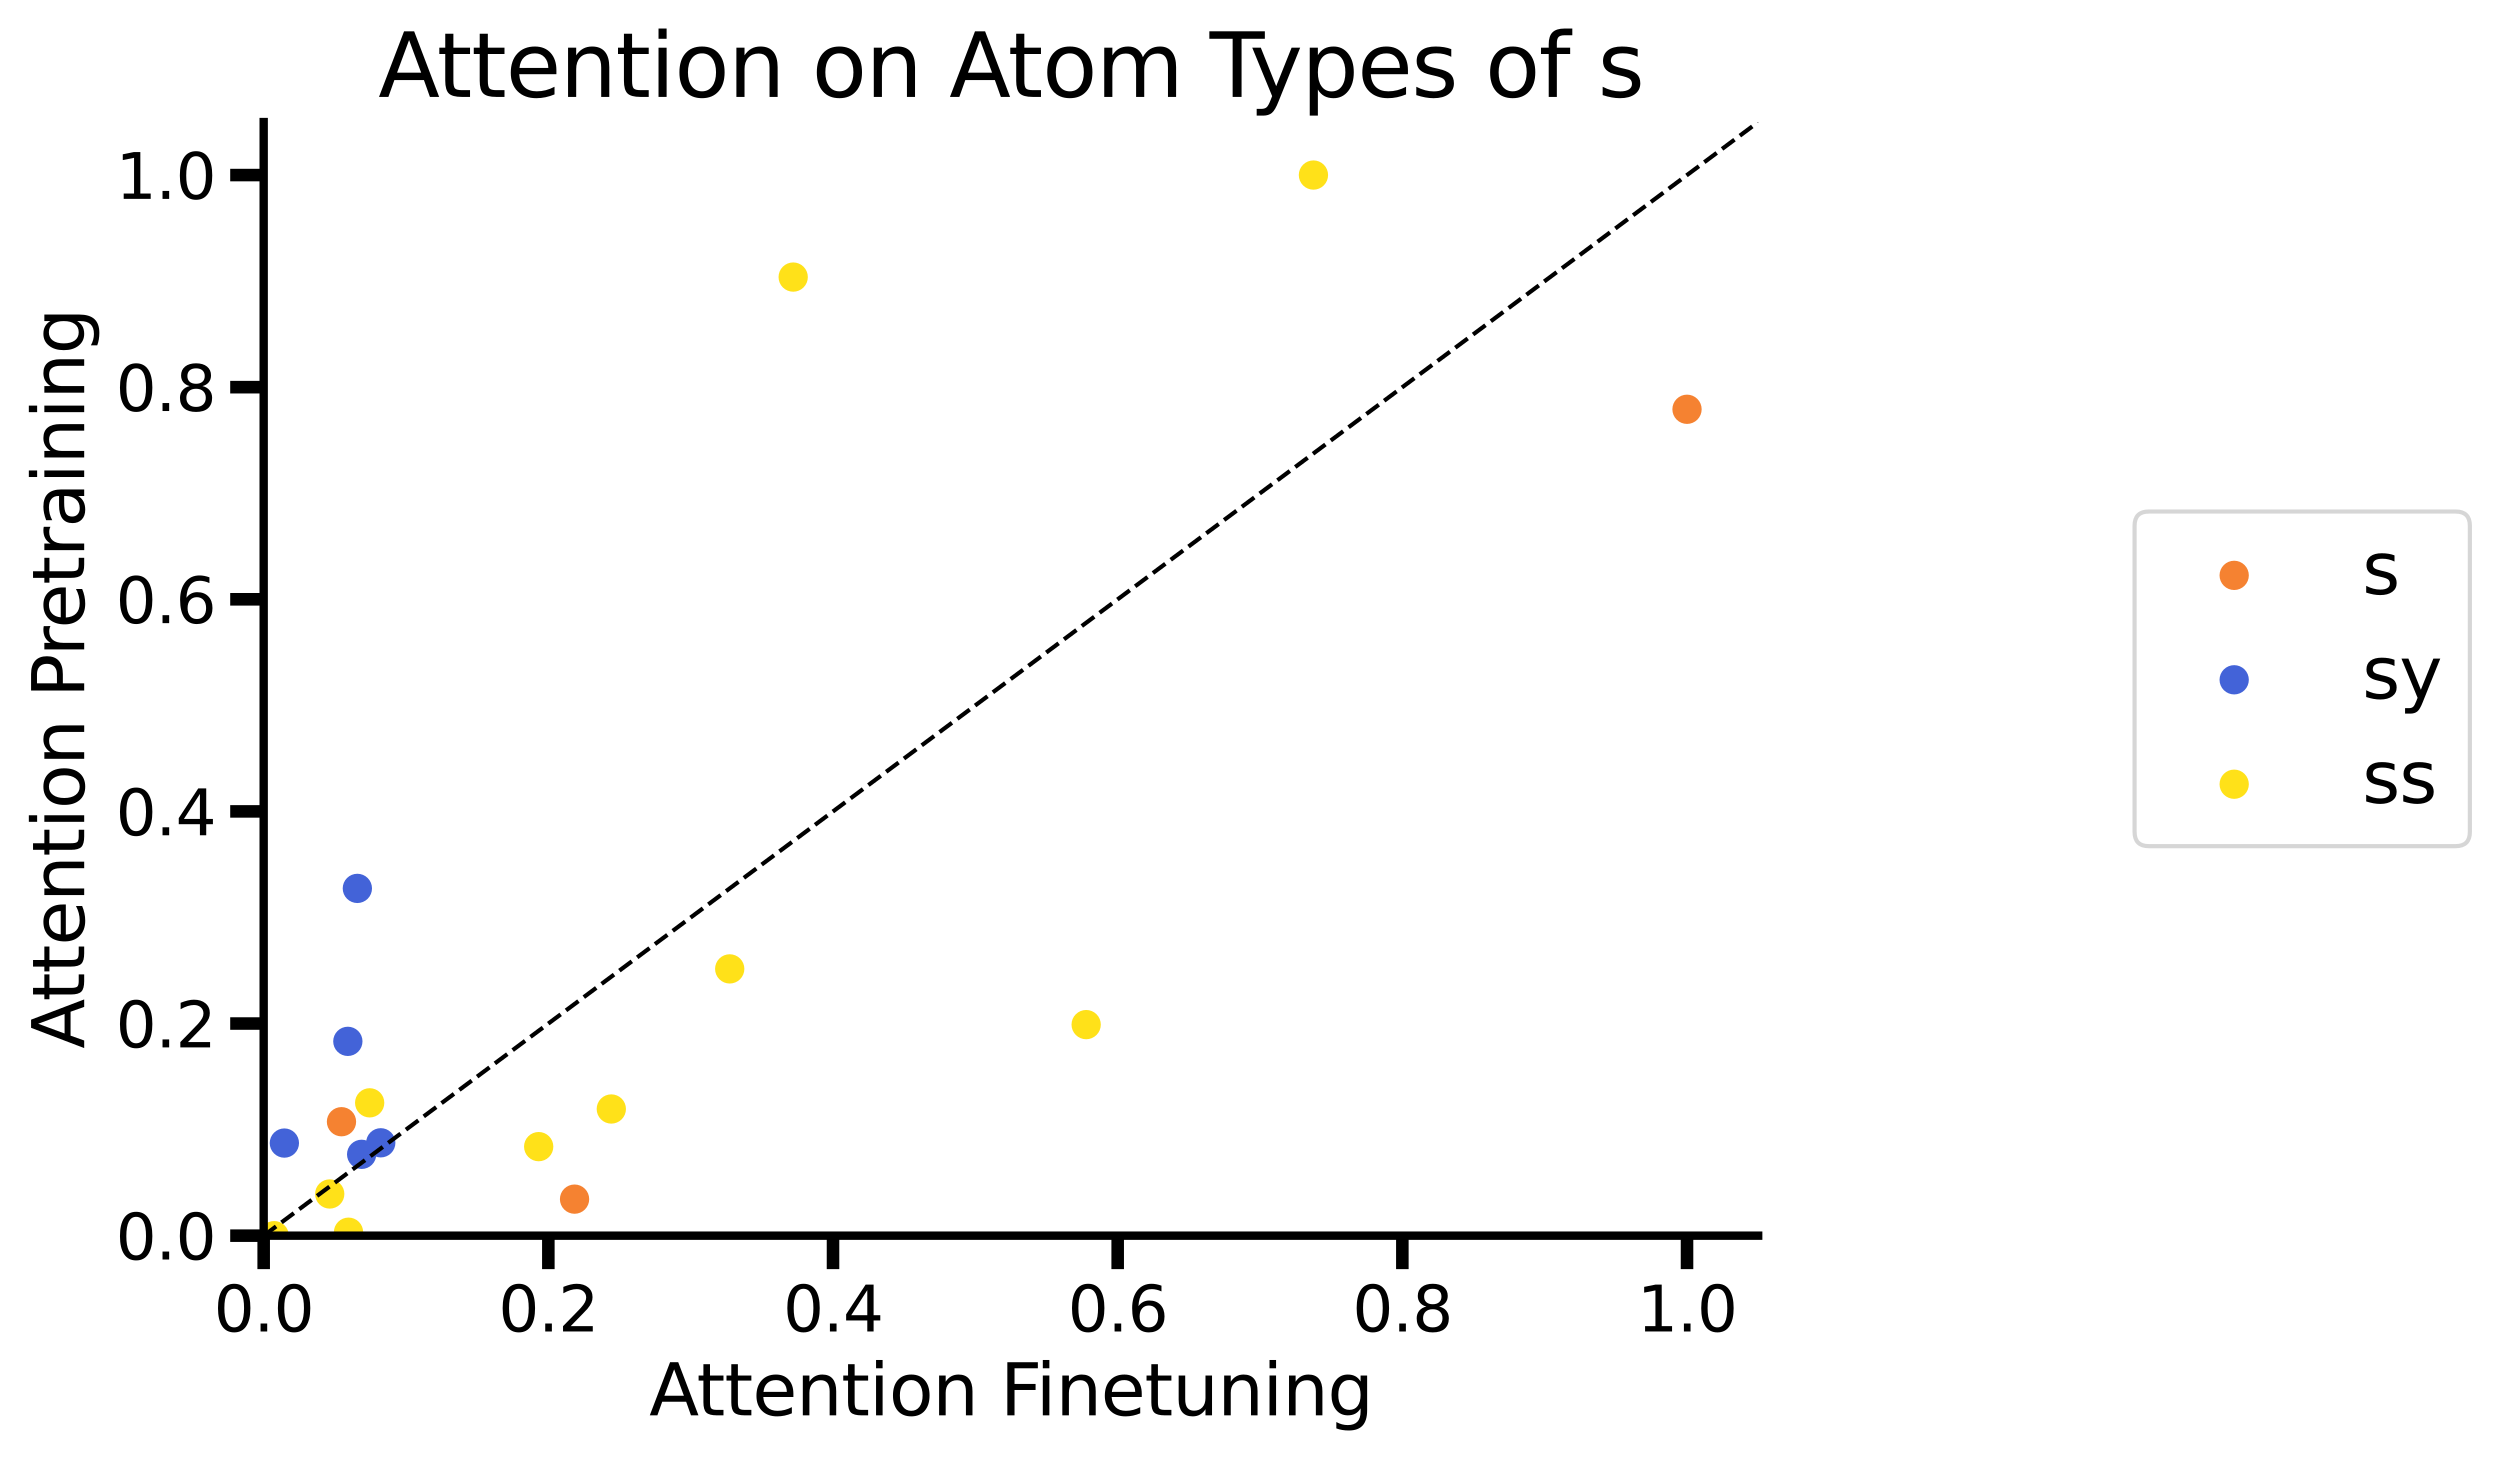 <?xml version="1.0" encoding="utf-8" standalone="no"?>
<!DOCTYPE svg PUBLIC "-//W3C//DTD SVG 1.1//EN"
  "http://www.w3.org/Graphics/SVG/1.1/DTD/svg11.dtd">
<svg xmlns:xlink="http://www.w3.org/1999/xlink" width="597.388pt" height="348.939pt" viewBox="0 0 597.388 348.939" xmlns="http://www.w3.org/2000/svg" version="1.1">
 <defs>
  <style type="text/css">*{stroke-linejoin: round; stroke-linecap: butt}</style>
 </defs>
 <g id="figure_1">
  <g id="patch_1">
   <path d="M 0 348.939 
L 597.388 348.939 
L 597.388 -0 
L 0 -0 
z
" style="fill: #ffffff"/>
  </g>
  <g id="axes_1">
   <g id="patch_2">
    <path d="M 63.008 295.269 
L 420.127 295.269 
L 420.127 29.157 
L 63.008 29.157 
z
" style="fill: #ffffff"/>
   </g>
   <g id="PathCollection_1">
    <defs>
     <path id="mc94b2e3689" d="M 0 3 
C 0.796 3 1.559 2.684 2.121 2.121 
C 2.684 1.559 3 0.796 3 0 
C 3 -0.796 2.684 -1.559 2.121 -2.121 
C 1.559 -2.684 0.796 -3 0 -3 
C -0.796 -3 -1.559 -2.684 -2.121 -2.121 
C -2.684 -1.559 -3 -0.796 -3 0 
C -3 0.796 -2.684 1.559 -2.121 2.121 
C -1.559 2.684 -0.796 3 0 3 
z
" style="stroke: #f58231"/>
    </defs>
    <g clip-path="url(#pe39f1df2c5)">
     <use xlink:href="#mc94b2e3689" x="81.599" y="268.04" style="fill: #f58231; stroke: #f58231"/>
    </g>
   </g>
   <g id="PathCollection_2">
    <defs>
     <path id="m191c68a45c" d="M 0 3 
C 0.796 3 1.559 2.684 2.121 2.121 
C 2.684 1.559 3 0.796 3 0 
C 3 -0.796 2.684 -1.559 2.121 -2.121 
C 1.559 -2.684 0.796 -3 0 -3 
C -0.796 -3 -1.559 -2.684 -2.121 -2.121 
C -2.684 -1.559 -3 -0.796 -3 0 
C -3 0.796 -2.684 1.559 -2.121 2.121 
C -1.559 2.684 -0.796 3 0 3 
z
" style="stroke: #4363d8"/>
    </defs>
    <g clip-path="url(#pe39f1df2c5)">
     <use xlink:href="#m191c68a45c" x="86.417" y="275.834" style="fill: #4363d8; stroke: #4363d8"/>
    </g>
   </g>
   <g id="PathCollection_3">
    <defs>
     <path id="md988fa1239" d="M 0 3 
C 0.796 3 1.559 2.684 2.121 2.121 
C 2.684 1.559 3 0.796 3 0 
C 3 -0.796 2.684 -1.559 2.121 -2.121 
C 1.559 -2.684 0.796 -3 0 -3 
C -0.796 -3 -1.559 -2.684 -2.121 -2.121 
C -2.684 -1.559 -3 -0.796 -3 0 
C -3 0.796 -2.684 1.559 -2.121 2.121 
C -1.559 2.684 -0.796 3 0 3 
z
" style="stroke: #ffe119"/>
    </defs>
    <g clip-path="url(#pe39f1df2c5)">
     <use xlink:href="#md988fa1239" x="189.537" y="66.208" style="fill: #ffe119; stroke: #ffe119"/>
    </g>
   </g>
   <g id="PathCollection_4">
    <g clip-path="url(#pe39f1df2c5)">
     <use xlink:href="#md988fa1239" x="146.076" y="265" style="fill: #ffe119; stroke: #ffe119"/>
    </g>
   </g>
   <g id="PathCollection_5">
    <g clip-path="url(#pe39f1df2c5)">
     <use xlink:href="#mc94b2e3689" x="137.293" y="286.54" style="fill: #f58231; stroke: #f58231"/>
    </g>
   </g>
   <g id="PathCollection_6">
    <g clip-path="url(#pe39f1df2c5)">
     <use xlink:href="#md988fa1239" x="174.369" y="231.522" style="fill: #ffe119; stroke: #ffe119"/>
    </g>
   </g>
   <g id="PathCollection_7">
    <g clip-path="url(#pe39f1df2c5)">
     <use xlink:href="#m191c68a45c" x="67.953" y="273.142" style="fill: #4363d8; stroke: #4363d8"/>
    </g>
   </g>
   <g id="PathCollection_8">
    <g clip-path="url(#pe39f1df2c5)">
     <use xlink:href="#md988fa1239" x="65.512" y="295.269" style="fill: #ffe119; stroke: #ffe119"/>
    </g>
   </g>
   <g id="PathCollection_9">
    <g clip-path="url(#pe39f1df2c5)">
     <use xlink:href="#md988fa1239" x="128.721" y="273.994" style="fill: #ffe119; stroke: #ffe119"/>
    </g>
   </g>
   <g id="PathCollection_10">
    <g clip-path="url(#pe39f1df2c5)">
     <use xlink:href="#md988fa1239" x="78.789" y="285.307" style="fill: #ffe119; stroke: #ffe119"/>
    </g>
   </g>
   <g id="PathCollection_11">
    <g clip-path="url(#pe39f1df2c5)">
     <use xlink:href="#md988fa1239" x="313.853" y="41.829" style="fill: #ffe119; stroke: #ffe119"/>
    </g>
   </g>
   <g id="PathCollection_12">
    <g clip-path="url(#pe39f1df2c5)">
     <use xlink:href="#m191c68a45c" x="90.984" y="273.079" style="fill: #4363d8; stroke: #4363d8"/>
    </g>
   </g>
   <g id="PathCollection_13">
    <g clip-path="url(#pe39f1df2c5)">
     <use xlink:href="#md988fa1239" x="83.279" y="294.442" style="fill: #ffe119; stroke: #ffe119"/>
    </g>
   </g>
   <g id="PathCollection_14">
    <g clip-path="url(#pe39f1df2c5)">
     <use xlink:href="#m191c68a45c" x="83.119" y="248.838" style="fill: #4363d8; stroke: #4363d8"/>
    </g>
   </g>
   <g id="PathCollection_15">
    <g clip-path="url(#pe39f1df2c5)">
     <use xlink:href="#m191c68a45c" x="85.393" y="212.288" style="fill: #4363d8; stroke: #4363d8"/>
    </g>
   </g>
   <g id="PathCollection_16">
    <g clip-path="url(#pe39f1df2c5)">
     <use xlink:href="#mc94b2e3689" x="403.122" y="97.8" style="fill: #f58231; stroke: #f58231"/>
    </g>
   </g>
   <g id="PathCollection_17">
    <g clip-path="url(#pe39f1df2c5)">
     <use xlink:href="#md988fa1239" x="88.334" y="263.527" style="fill: #ffe119; stroke: #ffe119"/>
    </g>
   </g>
   <g id="PathCollection_18">
    <g clip-path="url(#pe39f1df2c5)">
     <use xlink:href="#md988fa1239" x="259.545" y="244.836" style="fill: #ffe119; stroke: #ffe119"/>
    </g>
   </g>
   <g id="matplotlib.axis_1">
    <g id="xtick_1">
     <g id="line2d_1">
      <defs>
       <path id="mfc5a67eee8" d="M 0 0 
L 0 8 
" style="stroke: #000000; stroke-width: 3"/>
      </defs>
      <g>
       <use xlink:href="#mfc5a67eee8" x="63.008" y="295.269" style="stroke: #000000; stroke-width: 3"/>
      </g>
     </g>
     <g id="text_1">
      <!-- 0.0 -->
      <g transform="translate(51.08 318.166) scale(0.15 -0.15)">
       <defs>
        <path id="DejaVuSans-30" d="M 2034 4250 
Q 1547 4250 1301 3770 
Q 1056 3291 1056 2328 
Q 1056 1369 1301 889 
Q 1547 409 2034 409 
Q 2525 409 2770 889 
Q 3016 1369 3016 2328 
Q 3016 3291 2770 3770 
Q 2525 4250 2034 4250 
z
M 2034 4750 
Q 2819 4750 3233 4129 
Q 3647 3509 3647 2328 
Q 3647 1150 3233 529 
Q 2819 -91 2034 -91 
Q 1250 -91 836 529 
Q 422 1150 422 2328 
Q 422 3509 836 4129 
Q 1250 4750 2034 4750 
z
" transform="scale(0.016)"/>
        <path id="DejaVuSans-2e" d="M 684 794 
L 1344 794 
L 1344 0 
L 684 0 
L 684 794 
z
" transform="scale(0.016)"/>
       </defs>
       <use xlink:href="#DejaVuSans-30"/>
       <use xlink:href="#DejaVuSans-2e" x="63.623"/>
       <use xlink:href="#DejaVuSans-30" x="95.41"/>
      </g>
     </g>
    </g>
    <g id="xtick_2">
     <g id="line2d_2">
      <g>
       <use xlink:href="#mfc5a67eee8" x="131.03" y="295.269" style="stroke: #000000; stroke-width: 3"/>
      </g>
     </g>
     <g id="text_2">
      <!-- 0.2 -->
      <g transform="translate(119.103 318.166) scale(0.15 -0.15)">
       <defs>
        <path id="DejaVuSans-32" d="M 1228 531 
L 3431 531 
L 3431 0 
L 469 0 
L 469 531 
Q 828 903 1448 1529 
Q 2069 2156 2228 2338 
Q 2531 2678 2651 2914 
Q 2772 3150 2772 3378 
Q 2772 3750 2511 3984 
Q 2250 4219 1831 4219 
Q 1534 4219 1204 4116 
Q 875 4013 500 3803 
L 500 4441 
Q 881 4594 1212 4672 
Q 1544 4750 1819 4750 
Q 2544 4750 2975 4387 
Q 3406 4025 3406 3419 
Q 3406 3131 3298 2873 
Q 3191 2616 2906 2266 
Q 2828 2175 2409 1742 
Q 1991 1309 1228 531 
z
" transform="scale(0.016)"/>
       </defs>
       <use xlink:href="#DejaVuSans-30"/>
       <use xlink:href="#DejaVuSans-2e" x="63.623"/>
       <use xlink:href="#DejaVuSans-32" x="95.41"/>
      </g>
     </g>
    </g>
    <g id="xtick_3">
     <g id="line2d_3">
      <g>
       <use xlink:href="#mfc5a67eee8" x="199.053" y="295.269" style="stroke: #000000; stroke-width: 3"/>
      </g>
     </g>
     <g id="text_3">
      <!-- 0.4 -->
      <g transform="translate(187.126 318.166) scale(0.15 -0.15)">
       <defs>
        <path id="DejaVuSans-34" d="M 2419 4116 
L 825 1625 
L 2419 1625 
L 2419 4116 
z
M 2253 4666 
L 3047 4666 
L 3047 1625 
L 3713 1625 
L 3713 1100 
L 3047 1100 
L 3047 0 
L 2419 0 
L 2419 1100 
L 313 1100 
L 313 1709 
L 2253 4666 
z
" transform="scale(0.016)"/>
       </defs>
       <use xlink:href="#DejaVuSans-30"/>
       <use xlink:href="#DejaVuSans-2e" x="63.623"/>
       <use xlink:href="#DejaVuSans-34" x="95.41"/>
      </g>
     </g>
    </g>
    <g id="xtick_4">
     <g id="line2d_4">
      <g>
       <use xlink:href="#mfc5a67eee8" x="267.076" y="295.269" style="stroke: #000000; stroke-width: 3"/>
      </g>
     </g>
     <g id="text_4">
      <!-- 0.6 -->
      <g transform="translate(255.149 318.166) scale(0.15 -0.15)">
       <defs>
        <path id="DejaVuSans-36" d="M 2113 2584 
Q 1688 2584 1439 2293 
Q 1191 2003 1191 1497 
Q 1191 994 1439 701 
Q 1688 409 2113 409 
Q 2538 409 2786 701 
Q 3034 994 3034 1497 
Q 3034 2003 2786 2293 
Q 2538 2584 2113 2584 
z
M 3366 4563 
L 3366 3988 
Q 3128 4100 2886 4159 
Q 2644 4219 2406 4219 
Q 1781 4219 1451 3797 
Q 1122 3375 1075 2522 
Q 1259 2794 1537 2939 
Q 1816 3084 2150 3084 
Q 2853 3084 3261 2657 
Q 3669 2231 3669 1497 
Q 3669 778 3244 343 
Q 2819 -91 2113 -91 
Q 1303 -91 875 529 
Q 447 1150 447 2328 
Q 447 3434 972 4092 
Q 1497 4750 2381 4750 
Q 2619 4750 2861 4703 
Q 3103 4656 3366 4563 
z
" transform="scale(0.016)"/>
       </defs>
       <use xlink:href="#DejaVuSans-30"/>
       <use xlink:href="#DejaVuSans-2e" x="63.623"/>
       <use xlink:href="#DejaVuSans-36" x="95.41"/>
      </g>
     </g>
    </g>
    <g id="xtick_5">
     <g id="line2d_5">
      <g>
       <use xlink:href="#mfc5a67eee8" x="335.099" y="295.269" style="stroke: #000000; stroke-width: 3"/>
      </g>
     </g>
     <g id="text_5">
      <!-- 0.8 -->
      <g transform="translate(323.172 318.166) scale(0.15 -0.15)">
       <defs>
        <path id="DejaVuSans-38" d="M 2034 2216 
Q 1584 2216 1326 1975 
Q 1069 1734 1069 1313 
Q 1069 891 1326 650 
Q 1584 409 2034 409 
Q 2484 409 2743 651 
Q 3003 894 3003 1313 
Q 3003 1734 2745 1975 
Q 2488 2216 2034 2216 
z
M 1403 2484 
Q 997 2584 770 2862 
Q 544 3141 544 3541 
Q 544 4100 942 4425 
Q 1341 4750 2034 4750 
Q 2731 4750 3128 4425 
Q 3525 4100 3525 3541 
Q 3525 3141 3298 2862 
Q 3072 2584 2669 2484 
Q 3125 2378 3379 2068 
Q 3634 1759 3634 1313 
Q 3634 634 3220 271 
Q 2806 -91 2034 -91 
Q 1263 -91 848 271 
Q 434 634 434 1313 
Q 434 1759 690 2068 
Q 947 2378 1403 2484 
z
M 1172 3481 
Q 1172 3119 1398 2916 
Q 1625 2713 2034 2713 
Q 2441 2713 2670 2916 
Q 2900 3119 2900 3481 
Q 2900 3844 2670 4047 
Q 2441 4250 2034 4250 
Q 1625 4250 1398 4047 
Q 1172 3844 1172 3481 
z
" transform="scale(0.016)"/>
       </defs>
       <use xlink:href="#DejaVuSans-30"/>
       <use xlink:href="#DejaVuSans-2e" x="63.623"/>
       <use xlink:href="#DejaVuSans-38" x="95.41"/>
      </g>
     </g>
    </g>
    <g id="xtick_6">
     <g id="line2d_6">
      <g>
       <use xlink:href="#mfc5a67eee8" x="403.122" y="295.269" style="stroke: #000000; stroke-width: 3"/>
      </g>
     </g>
     <g id="text_6">
      <!-- 1.0 -->
      <g transform="translate(391.194 318.166) scale(0.15 -0.15)">
       <defs>
        <path id="DejaVuSans-31" d="M 794 531 
L 1825 531 
L 1825 4091 
L 703 3866 
L 703 4441 
L 1819 4666 
L 2450 4666 
L 2450 531 
L 3481 531 
L 3481 0 
L 794 0 
L 794 531 
z
" transform="scale(0.016)"/>
       </defs>
       <use xlink:href="#DejaVuSans-31"/>
       <use xlink:href="#DejaVuSans-2e" x="63.623"/>
       <use xlink:href="#DejaVuSans-30" x="95.41"/>
      </g>
     </g>
    </g>
    <g id="text_7">
     <!-- Attention Finetuning -->
     <g transform="translate(155.136 338.203) scale(0.17 -0.17)">
      <defs>
       <path id="DejaVuSans-41" d="M 2188 4044 
L 1331 1722 
L 3047 1722 
L 2188 4044 
z
M 1831 4666 
L 2547 4666 
L 4325 0 
L 3669 0 
L 3244 1197 
L 1141 1197 
L 716 0 
L 50 0 
L 1831 4666 
z
" transform="scale(0.016)"/>
       <path id="DejaVuSans-74" d="M 1172 4494 
L 1172 3500 
L 2356 3500 
L 2356 3053 
L 1172 3053 
L 1172 1153 
Q 1172 725 1289 603 
Q 1406 481 1766 481 
L 2356 481 
L 2356 0 
L 1766 0 
Q 1100 0 847 248 
Q 594 497 594 1153 
L 594 3053 
L 172 3053 
L 172 3500 
L 594 3500 
L 594 4494 
L 1172 4494 
z
" transform="scale(0.016)"/>
       <path id="DejaVuSans-65" d="M 3597 1894 
L 3597 1613 
L 953 1613 
Q 991 1019 1311 708 
Q 1631 397 2203 397 
Q 2534 397 2845 478 
Q 3156 559 3463 722 
L 3463 178 
Q 3153 47 2828 -22 
Q 2503 -91 2169 -91 
Q 1331 -91 842 396 
Q 353 884 353 1716 
Q 353 2575 817 3079 
Q 1281 3584 2069 3584 
Q 2775 3584 3186 3129 
Q 3597 2675 3597 1894 
z
M 3022 2063 
Q 3016 2534 2758 2815 
Q 2500 3097 2075 3097 
Q 1594 3097 1305 2825 
Q 1016 2553 972 2059 
L 3022 2063 
z
" transform="scale(0.016)"/>
       <path id="DejaVuSans-6e" d="M 3513 2113 
L 3513 0 
L 2938 0 
L 2938 2094 
Q 2938 2591 2744 2837 
Q 2550 3084 2163 3084 
Q 1697 3084 1428 2787 
Q 1159 2491 1159 1978 
L 1159 0 
L 581 0 
L 581 3500 
L 1159 3500 
L 1159 2956 
Q 1366 3272 1645 3428 
Q 1925 3584 2291 3584 
Q 2894 3584 3203 3211 
Q 3513 2838 3513 2113 
z
" transform="scale(0.016)"/>
       <path id="DejaVuSans-69" d="M 603 3500 
L 1178 3500 
L 1178 0 
L 603 0 
L 603 3500 
z
M 603 4863 
L 1178 4863 
L 1178 4134 
L 603 4134 
L 603 4863 
z
" transform="scale(0.016)"/>
       <path id="DejaVuSans-6f" d="M 1959 3097 
Q 1497 3097 1228 2736 
Q 959 2375 959 1747 
Q 959 1119 1226 758 
Q 1494 397 1959 397 
Q 2419 397 2687 759 
Q 2956 1122 2956 1747 
Q 2956 2369 2687 2733 
Q 2419 3097 1959 3097 
z
M 1959 3584 
Q 2709 3584 3137 3096 
Q 3566 2609 3566 1747 
Q 3566 888 3137 398 
Q 2709 -91 1959 -91 
Q 1206 -91 779 398 
Q 353 888 353 1747 
Q 353 2609 779 3096 
Q 1206 3584 1959 3584 
z
" transform="scale(0.016)"/>
       <path id="DejaVuSans-20" transform="scale(0.016)"/>
       <path id="DejaVuSans-46" d="M 628 4666 
L 3309 4666 
L 3309 4134 
L 1259 4134 
L 1259 2759 
L 3109 2759 
L 3109 2228 
L 1259 2228 
L 1259 0 
L 628 0 
L 628 4666 
z
" transform="scale(0.016)"/>
       <path id="DejaVuSans-75" d="M 544 1381 
L 544 3500 
L 1119 3500 
L 1119 1403 
Q 1119 906 1312 657 
Q 1506 409 1894 409 
Q 2359 409 2629 706 
Q 2900 1003 2900 1516 
L 2900 3500 
L 3475 3500 
L 3475 0 
L 2900 0 
L 2900 538 
Q 2691 219 2414 64 
Q 2138 -91 1772 -91 
Q 1169 -91 856 284 
Q 544 659 544 1381 
z
M 1991 3584 
L 1991 3584 
z
" transform="scale(0.016)"/>
       <path id="DejaVuSans-67" d="M 2906 1791 
Q 2906 2416 2648 2759 
Q 2391 3103 1925 3103 
Q 1463 3103 1205 2759 
Q 947 2416 947 1791 
Q 947 1169 1205 825 
Q 1463 481 1925 481 
Q 2391 481 2648 825 
Q 2906 1169 2906 1791 
z
M 3481 434 
Q 3481 -459 3084 -895 
Q 2688 -1331 1869 -1331 
Q 1566 -1331 1297 -1286 
Q 1028 -1241 775 -1147 
L 775 -588 
Q 1028 -725 1275 -790 
Q 1522 -856 1778 -856 
Q 2344 -856 2625 -561 
Q 2906 -266 2906 331 
L 2906 616 
Q 2728 306 2450 153 
Q 2172 0 1784 0 
Q 1141 0 747 490 
Q 353 981 353 1791 
Q 353 2603 747 3093 
Q 1141 3584 1784 3584 
Q 2172 3584 2450 3431 
Q 2728 3278 2906 2969 
L 2906 3500 
L 3481 3500 
L 3481 434 
z
" transform="scale(0.016)"/>
      </defs>
      <use xlink:href="#DejaVuSans-41"/>
      <use xlink:href="#DejaVuSans-74" x="66.658"/>
      <use xlink:href="#DejaVuSans-74" x="105.867"/>
      <use xlink:href="#DejaVuSans-65" x="145.076"/>
      <use xlink:href="#DejaVuSans-6e" x="206.6"/>
      <use xlink:href="#DejaVuSans-74" x="269.979"/>
      <use xlink:href="#DejaVuSans-69" x="309.188"/>
      <use xlink:href="#DejaVuSans-6f" x="336.971"/>
      <use xlink:href="#DejaVuSans-6e" x="398.152"/>
      <use xlink:href="#DejaVuSans-20" x="461.531"/>
      <use xlink:href="#DejaVuSans-46" x="493.318"/>
      <use xlink:href="#DejaVuSans-69" x="543.588"/>
      <use xlink:href="#DejaVuSans-6e" x="571.371"/>
      <use xlink:href="#DejaVuSans-65" x="634.75"/>
      <use xlink:href="#DejaVuSans-74" x="696.273"/>
      <use xlink:href="#DejaVuSans-75" x="735.482"/>
      <use xlink:href="#DejaVuSans-6e" x="798.861"/>
      <use xlink:href="#DejaVuSans-69" x="862.24"/>
      <use xlink:href="#DejaVuSans-6e" x="890.023"/>
      <use xlink:href="#DejaVuSans-67" x="953.402"/>
     </g>
    </g>
   </g>
   <g id="matplotlib.axis_2">
    <g id="ytick_1">
     <g id="line2d_7">
      <defs>
       <path id="mc20f36a500" d="M 0 0 
L -8 0 
" style="stroke: #000000; stroke-width: 3"/>
      </defs>
      <g>
       <use xlink:href="#mc20f36a500" x="63.008" y="295.269" style="stroke: #000000; stroke-width: 3"/>
      </g>
     </g>
     <g id="text_8">
      <!-- 0.0 -->
      <g transform="translate(27.653 300.968) scale(0.15 -0.15)">
       <use xlink:href="#DejaVuSans-30"/>
       <use xlink:href="#DejaVuSans-2e" x="63.623"/>
       <use xlink:href="#DejaVuSans-30" x="95.41"/>
      </g>
     </g>
    </g>
    <g id="ytick_2">
     <g id="line2d_8">
      <g>
       <use xlink:href="#mc20f36a500" x="63.008" y="244.581" style="stroke: #000000; stroke-width: 3"/>
      </g>
     </g>
     <g id="text_9">
      <!-- 0.2 -->
      <g transform="translate(27.653 250.28) scale(0.15 -0.15)">
       <use xlink:href="#DejaVuSans-30"/>
       <use xlink:href="#DejaVuSans-2e" x="63.623"/>
       <use xlink:href="#DejaVuSans-32" x="95.41"/>
      </g>
     </g>
    </g>
    <g id="ytick_3">
     <g id="line2d_9">
      <g>
       <use xlink:href="#mc20f36a500" x="63.008" y="193.893" style="stroke: #000000; stroke-width: 3"/>
      </g>
     </g>
     <g id="text_10">
      <!-- 0.4 -->
      <g transform="translate(27.653 199.592) scale(0.15 -0.15)">
       <use xlink:href="#DejaVuSans-30"/>
       <use xlink:href="#DejaVuSans-2e" x="63.623"/>
       <use xlink:href="#DejaVuSans-34" x="95.41"/>
      </g>
     </g>
    </g>
    <g id="ytick_4">
     <g id="line2d_10">
      <g>
       <use xlink:href="#mc20f36a500" x="63.008" y="143.205" style="stroke: #000000; stroke-width: 3"/>
      </g>
     </g>
     <g id="text_11">
      <!-- 0.6 -->
      <g transform="translate(27.653 148.904) scale(0.15 -0.15)">
       <use xlink:href="#DejaVuSans-30"/>
       <use xlink:href="#DejaVuSans-2e" x="63.623"/>
       <use xlink:href="#DejaVuSans-36" x="95.41"/>
      </g>
     </g>
    </g>
    <g id="ytick_5">
     <g id="line2d_11">
      <g>
       <use xlink:href="#mc20f36a500" x="63.008" y="92.517" style="stroke: #000000; stroke-width: 3"/>
      </g>
     </g>
     <g id="text_12">
      <!-- 0.8 -->
      <g transform="translate(27.653 98.216) scale(0.15 -0.15)">
       <use xlink:href="#DejaVuSans-30"/>
       <use xlink:href="#DejaVuSans-2e" x="63.623"/>
       <use xlink:href="#DejaVuSans-38" x="95.41"/>
      </g>
     </g>
    </g>
    <g id="ytick_6">
     <g id="line2d_12">
      <g>
       <use xlink:href="#mc20f36a500" x="63.008" y="41.829" style="stroke: #000000; stroke-width: 3"/>
      </g>
     </g>
     <g id="text_13">
      <!-- 1.0 -->
      <g transform="translate(27.653 47.528) scale(0.15 -0.15)">
       <use xlink:href="#DejaVuSans-31"/>
       <use xlink:href="#DejaVuSans-2e" x="63.623"/>
       <use xlink:href="#DejaVuSans-30" x="95.41"/>
      </g>
     </g>
    </g>
    <g id="text_14">
     <!-- Attention Pretraining -->
     <g transform="translate(20.117 250.581) rotate(-90) scale(0.17 -0.17)">
      <defs>
       <path id="DejaVuSans-50" d="M 1259 4147 
L 1259 2394 
L 2053 2394 
Q 2494 2394 2734 2622 
Q 2975 2850 2975 3272 
Q 2975 3691 2734 3919 
Q 2494 4147 2053 4147 
L 1259 4147 
z
M 628 4666 
L 2053 4666 
Q 2838 4666 3239 4311 
Q 3641 3956 3641 3272 
Q 3641 2581 3239 2228 
Q 2838 1875 2053 1875 
L 1259 1875 
L 1259 0 
L 628 0 
L 628 4666 
z
" transform="scale(0.016)"/>
       <path id="DejaVuSans-72" d="M 2631 2963 
Q 2534 3019 2420 3045 
Q 2306 3072 2169 3072 
Q 1681 3072 1420 2755 
Q 1159 2438 1159 1844 
L 1159 0 
L 581 0 
L 581 3500 
L 1159 3500 
L 1159 2956 
Q 1341 3275 1631 3429 
Q 1922 3584 2338 3584 
Q 2397 3584 2469 3576 
Q 2541 3569 2628 3553 
L 2631 2963 
z
" transform="scale(0.016)"/>
       <path id="DejaVuSans-61" d="M 2194 1759 
Q 1497 1759 1228 1600 
Q 959 1441 959 1056 
Q 959 750 1161 570 
Q 1363 391 1709 391 
Q 2188 391 2477 730 
Q 2766 1069 2766 1631 
L 2766 1759 
L 2194 1759 
z
M 3341 1997 
L 3341 0 
L 2766 0 
L 2766 531 
Q 2569 213 2275 61 
Q 1981 -91 1556 -91 
Q 1019 -91 701 211 
Q 384 513 384 1019 
Q 384 1609 779 1909 
Q 1175 2209 1959 2209 
L 2766 2209 
L 2766 2266 
Q 2766 2663 2505 2880 
Q 2244 3097 1772 3097 
Q 1472 3097 1187 3025 
Q 903 2953 641 2809 
L 641 3341 
Q 956 3463 1253 3523 
Q 1550 3584 1831 3584 
Q 2591 3584 2966 3190 
Q 3341 2797 3341 1997 
z
" transform="scale(0.016)"/>
      </defs>
      <use xlink:href="#DejaVuSans-41"/>
      <use xlink:href="#DejaVuSans-74" x="66.658"/>
      <use xlink:href="#DejaVuSans-74" x="105.867"/>
      <use xlink:href="#DejaVuSans-65" x="145.076"/>
      <use xlink:href="#DejaVuSans-6e" x="206.6"/>
      <use xlink:href="#DejaVuSans-74" x="269.979"/>
      <use xlink:href="#DejaVuSans-69" x="309.188"/>
      <use xlink:href="#DejaVuSans-6f" x="336.971"/>
      <use xlink:href="#DejaVuSans-6e" x="398.152"/>
      <use xlink:href="#DejaVuSans-20" x="461.531"/>
      <use xlink:href="#DejaVuSans-50" x="493.318"/>
      <use xlink:href="#DejaVuSans-72" x="551.871"/>
      <use xlink:href="#DejaVuSans-65" x="590.734"/>
      <use xlink:href="#DejaVuSans-74" x="652.258"/>
      <use xlink:href="#DejaVuSans-72" x="691.467"/>
      <use xlink:href="#DejaVuSans-61" x="732.58"/>
      <use xlink:href="#DejaVuSans-69" x="793.859"/>
      <use xlink:href="#DejaVuSans-6e" x="821.643"/>
      <use xlink:href="#DejaVuSans-69" x="885.021"/>
      <use xlink:href="#DejaVuSans-6e" x="912.805"/>
      <use xlink:href="#DejaVuSans-67" x="976.184"/>
     </g>
    </g>
   </g>
   <g id="line2d_13">
    <path d="M 63.008 295.269 
L 420.127 29.157 
" clip-path="url(#pe39f1df2c5)" style="fill: none; stroke-dasharray: 3.7,1.6; stroke-dashoffset: 0; stroke: #000000"/>
   </g>
   <g id="patch_3">
    <path d="M 63.008 295.269 
L 63.008 29.157 
" style="fill: none; stroke: #000000; stroke-width: 2; stroke-linejoin: miter; stroke-linecap: square"/>
   </g>
   <g id="patch_4">
    <path d="M 63.008 295.269 
L 420.127 295.269 
" style="fill: none; stroke: #000000; stroke-width: 2; stroke-linejoin: miter; stroke-linecap: square"/>
   </g>
   <g id="text_15">
    <!-- Attention on Atom Types of s -->
    <g transform="translate(90.402 23.157) scale(0.21 -0.21)">
     <defs>
      <path id="DejaVuSans-6d" d="M 3328 2828 
Q 3544 3216 3844 3400 
Q 4144 3584 4550 3584 
Q 5097 3584 5394 3201 
Q 5691 2819 5691 2113 
L 5691 0 
L 5113 0 
L 5113 2094 
Q 5113 2597 4934 2840 
Q 4756 3084 4391 3084 
Q 3944 3084 3684 2787 
Q 3425 2491 3425 1978 
L 3425 0 
L 2847 0 
L 2847 2094 
Q 2847 2600 2669 2842 
Q 2491 3084 2119 3084 
Q 1678 3084 1418 2786 
Q 1159 2488 1159 1978 
L 1159 0 
L 581 0 
L 581 3500 
L 1159 3500 
L 1159 2956 
Q 1356 3278 1631 3431 
Q 1906 3584 2284 3584 
Q 2666 3584 2933 3390 
Q 3200 3197 3328 2828 
z
" transform="scale(0.016)"/>
      <path id="DejaVuSans-54" d="M -19 4666 
L 3928 4666 
L 3928 4134 
L 2272 4134 
L 2272 0 
L 1638 0 
L 1638 4134 
L -19 4134 
L -19 4666 
z
" transform="scale(0.016)"/>
      <path id="DejaVuSans-79" d="M 2059 -325 
Q 1816 -950 1584 -1140 
Q 1353 -1331 966 -1331 
L 506 -1331 
L 506 -850 
L 844 -850 
Q 1081 -850 1212 -737 
Q 1344 -625 1503 -206 
L 1606 56 
L 191 3500 
L 800 3500 
L 1894 763 
L 2988 3500 
L 3597 3500 
L 2059 -325 
z
" transform="scale(0.016)"/>
      <path id="DejaVuSans-70" d="M 1159 525 
L 1159 -1331 
L 581 -1331 
L 581 3500 
L 1159 3500 
L 1159 2969 
Q 1341 3281 1617 3432 
Q 1894 3584 2278 3584 
Q 2916 3584 3314 3078 
Q 3713 2572 3713 1747 
Q 3713 922 3314 415 
Q 2916 -91 2278 -91 
Q 1894 -91 1617 61 
Q 1341 213 1159 525 
z
M 3116 1747 
Q 3116 2381 2855 2742 
Q 2594 3103 2138 3103 
Q 1681 3103 1420 2742 
Q 1159 2381 1159 1747 
Q 1159 1113 1420 752 
Q 1681 391 2138 391 
Q 2594 391 2855 752 
Q 3116 1113 3116 1747 
z
" transform="scale(0.016)"/>
      <path id="DejaVuSans-73" d="M 2834 3397 
L 2834 2853 
Q 2591 2978 2328 3040 
Q 2066 3103 1784 3103 
Q 1356 3103 1142 2972 
Q 928 2841 928 2578 
Q 928 2378 1081 2264 
Q 1234 2150 1697 2047 
L 1894 2003 
Q 2506 1872 2764 1633 
Q 3022 1394 3022 966 
Q 3022 478 2636 193 
Q 2250 -91 1575 -91 
Q 1294 -91 989 -36 
Q 684 19 347 128 
L 347 722 
Q 666 556 975 473 
Q 1284 391 1588 391 
Q 1994 391 2212 530 
Q 2431 669 2431 922 
Q 2431 1156 2273 1281 
Q 2116 1406 1581 1522 
L 1381 1569 
Q 847 1681 609 1914 
Q 372 2147 372 2553 
Q 372 3047 722 3315 
Q 1072 3584 1716 3584 
Q 2034 3584 2315 3537 
Q 2597 3491 2834 3397 
z
" transform="scale(0.016)"/>
      <path id="DejaVuSans-66" d="M 2375 4863 
L 2375 4384 
L 1825 4384 
Q 1516 4384 1395 4259 
Q 1275 4134 1275 3809 
L 1275 3500 
L 2222 3500 
L 2222 3053 
L 1275 3053 
L 1275 0 
L 697 0 
L 697 3053 
L 147 3053 
L 147 3500 
L 697 3500 
L 697 3744 
Q 697 4328 969 4595 
Q 1241 4863 1831 4863 
L 2375 4863 
z
" transform="scale(0.016)"/>
     </defs>
     <use xlink:href="#DejaVuSans-41"/>
     <use xlink:href="#DejaVuSans-74" x="66.658"/>
     <use xlink:href="#DejaVuSans-74" x="105.867"/>
     <use xlink:href="#DejaVuSans-65" x="145.076"/>
     <use xlink:href="#DejaVuSans-6e" x="206.6"/>
     <use xlink:href="#DejaVuSans-74" x="269.979"/>
     <use xlink:href="#DejaVuSans-69" x="309.188"/>
     <use xlink:href="#DejaVuSans-6f" x="336.971"/>
     <use xlink:href="#DejaVuSans-6e" x="398.152"/>
     <use xlink:href="#DejaVuSans-20" x="461.531"/>
     <use xlink:href="#DejaVuSans-6f" x="493.318"/>
     <use xlink:href="#DejaVuSans-6e" x="554.5"/>
     <use xlink:href="#DejaVuSans-20" x="617.879"/>
     <use xlink:href="#DejaVuSans-41" x="649.666"/>
     <use xlink:href="#DejaVuSans-74" x="716.324"/>
     <use xlink:href="#DejaVuSans-6f" x="755.533"/>
     <use xlink:href="#DejaVuSans-6d" x="816.715"/>
     <use xlink:href="#DejaVuSans-20" x="914.127"/>
     <use xlink:href="#DejaVuSans-54" x="945.914"/>
     <use xlink:href="#DejaVuSans-79" x="991.373"/>
     <use xlink:href="#DejaVuSans-70" x="1050.553"/>
     <use xlink:href="#DejaVuSans-65" x="1114.029"/>
     <use xlink:href="#DejaVuSans-73" x="1175.553"/>
     <use xlink:href="#DejaVuSans-20" x="1227.652"/>
     <use xlink:href="#DejaVuSans-6f" x="1259.439"/>
     <use xlink:href="#DejaVuSans-66" x="1320.621"/>
     <use xlink:href="#DejaVuSans-20" x="1355.826"/>
     <use xlink:href="#DejaVuSans-73" x="1387.613"/>
    </g>
   </g>
   <g id="legend_1">
    <g id="patch_5">
     <path d="M 513.47 202.192 
L 586.788 202.192 
Q 590.188 202.192 590.188 198.792 
L 590.188 125.633 
Q 590.188 122.234 586.788 122.234 
L 513.47 122.234 
Q 510.07 122.234 510.07 125.633 
L 510.07 198.792 
Q 510.07 202.192 513.47 202.192 
z
" style="fill: #ffffff; opacity: 0.8; stroke: #cccccc; stroke-linejoin: miter"/>
    </g>
    <g id="PathCollection_19">
     <g>
      <use xlink:href="#mc94b2e3689" x="533.87" y="137.488" style="fill: #f58231; stroke: #f58231"/>
     </g>
    </g>
    <g id="text_16">
     <!-- s -->
     <g transform="translate(564.47 141.951) scale(0.17 -0.17)">
      <use xlink:href="#DejaVuSans-73"/>
     </g>
    </g>
    <g id="PathCollection_20">
     <g>
      <use xlink:href="#m191c68a45c" x="533.87" y="162.441" style="fill: #4363d8; stroke: #4363d8"/>
     </g>
    </g>
    <g id="text_17">
     <!-- sy -->
     <g transform="translate(564.47 166.904) scale(0.17 -0.17)">
      <use xlink:href="#DejaVuSans-73"/>
      <use xlink:href="#DejaVuSans-79" x="52.1"/>
     </g>
    </g>
    <g id="PathCollection_21">
     <g>
      <use xlink:href="#md988fa1239" x="533.87" y="187.394" style="fill: #ffe119; stroke: #ffe119"/>
     </g>
    </g>
    <g id="text_18">
     <!-- ss -->
     <g transform="translate(564.47 191.856) scale(0.17 -0.17)">
      <use xlink:href="#DejaVuSans-73"/>
      <use xlink:href="#DejaVuSans-73" x="52.1"/>
     </g>
    </g>
   </g>
  </g>
 </g>
 <defs>
  <clipPath id="pe39f1df2c5">
   <rect x="63.008" y="29.157" width="357.12" height="266.112"/>
  </clipPath>
 </defs>
</svg>
